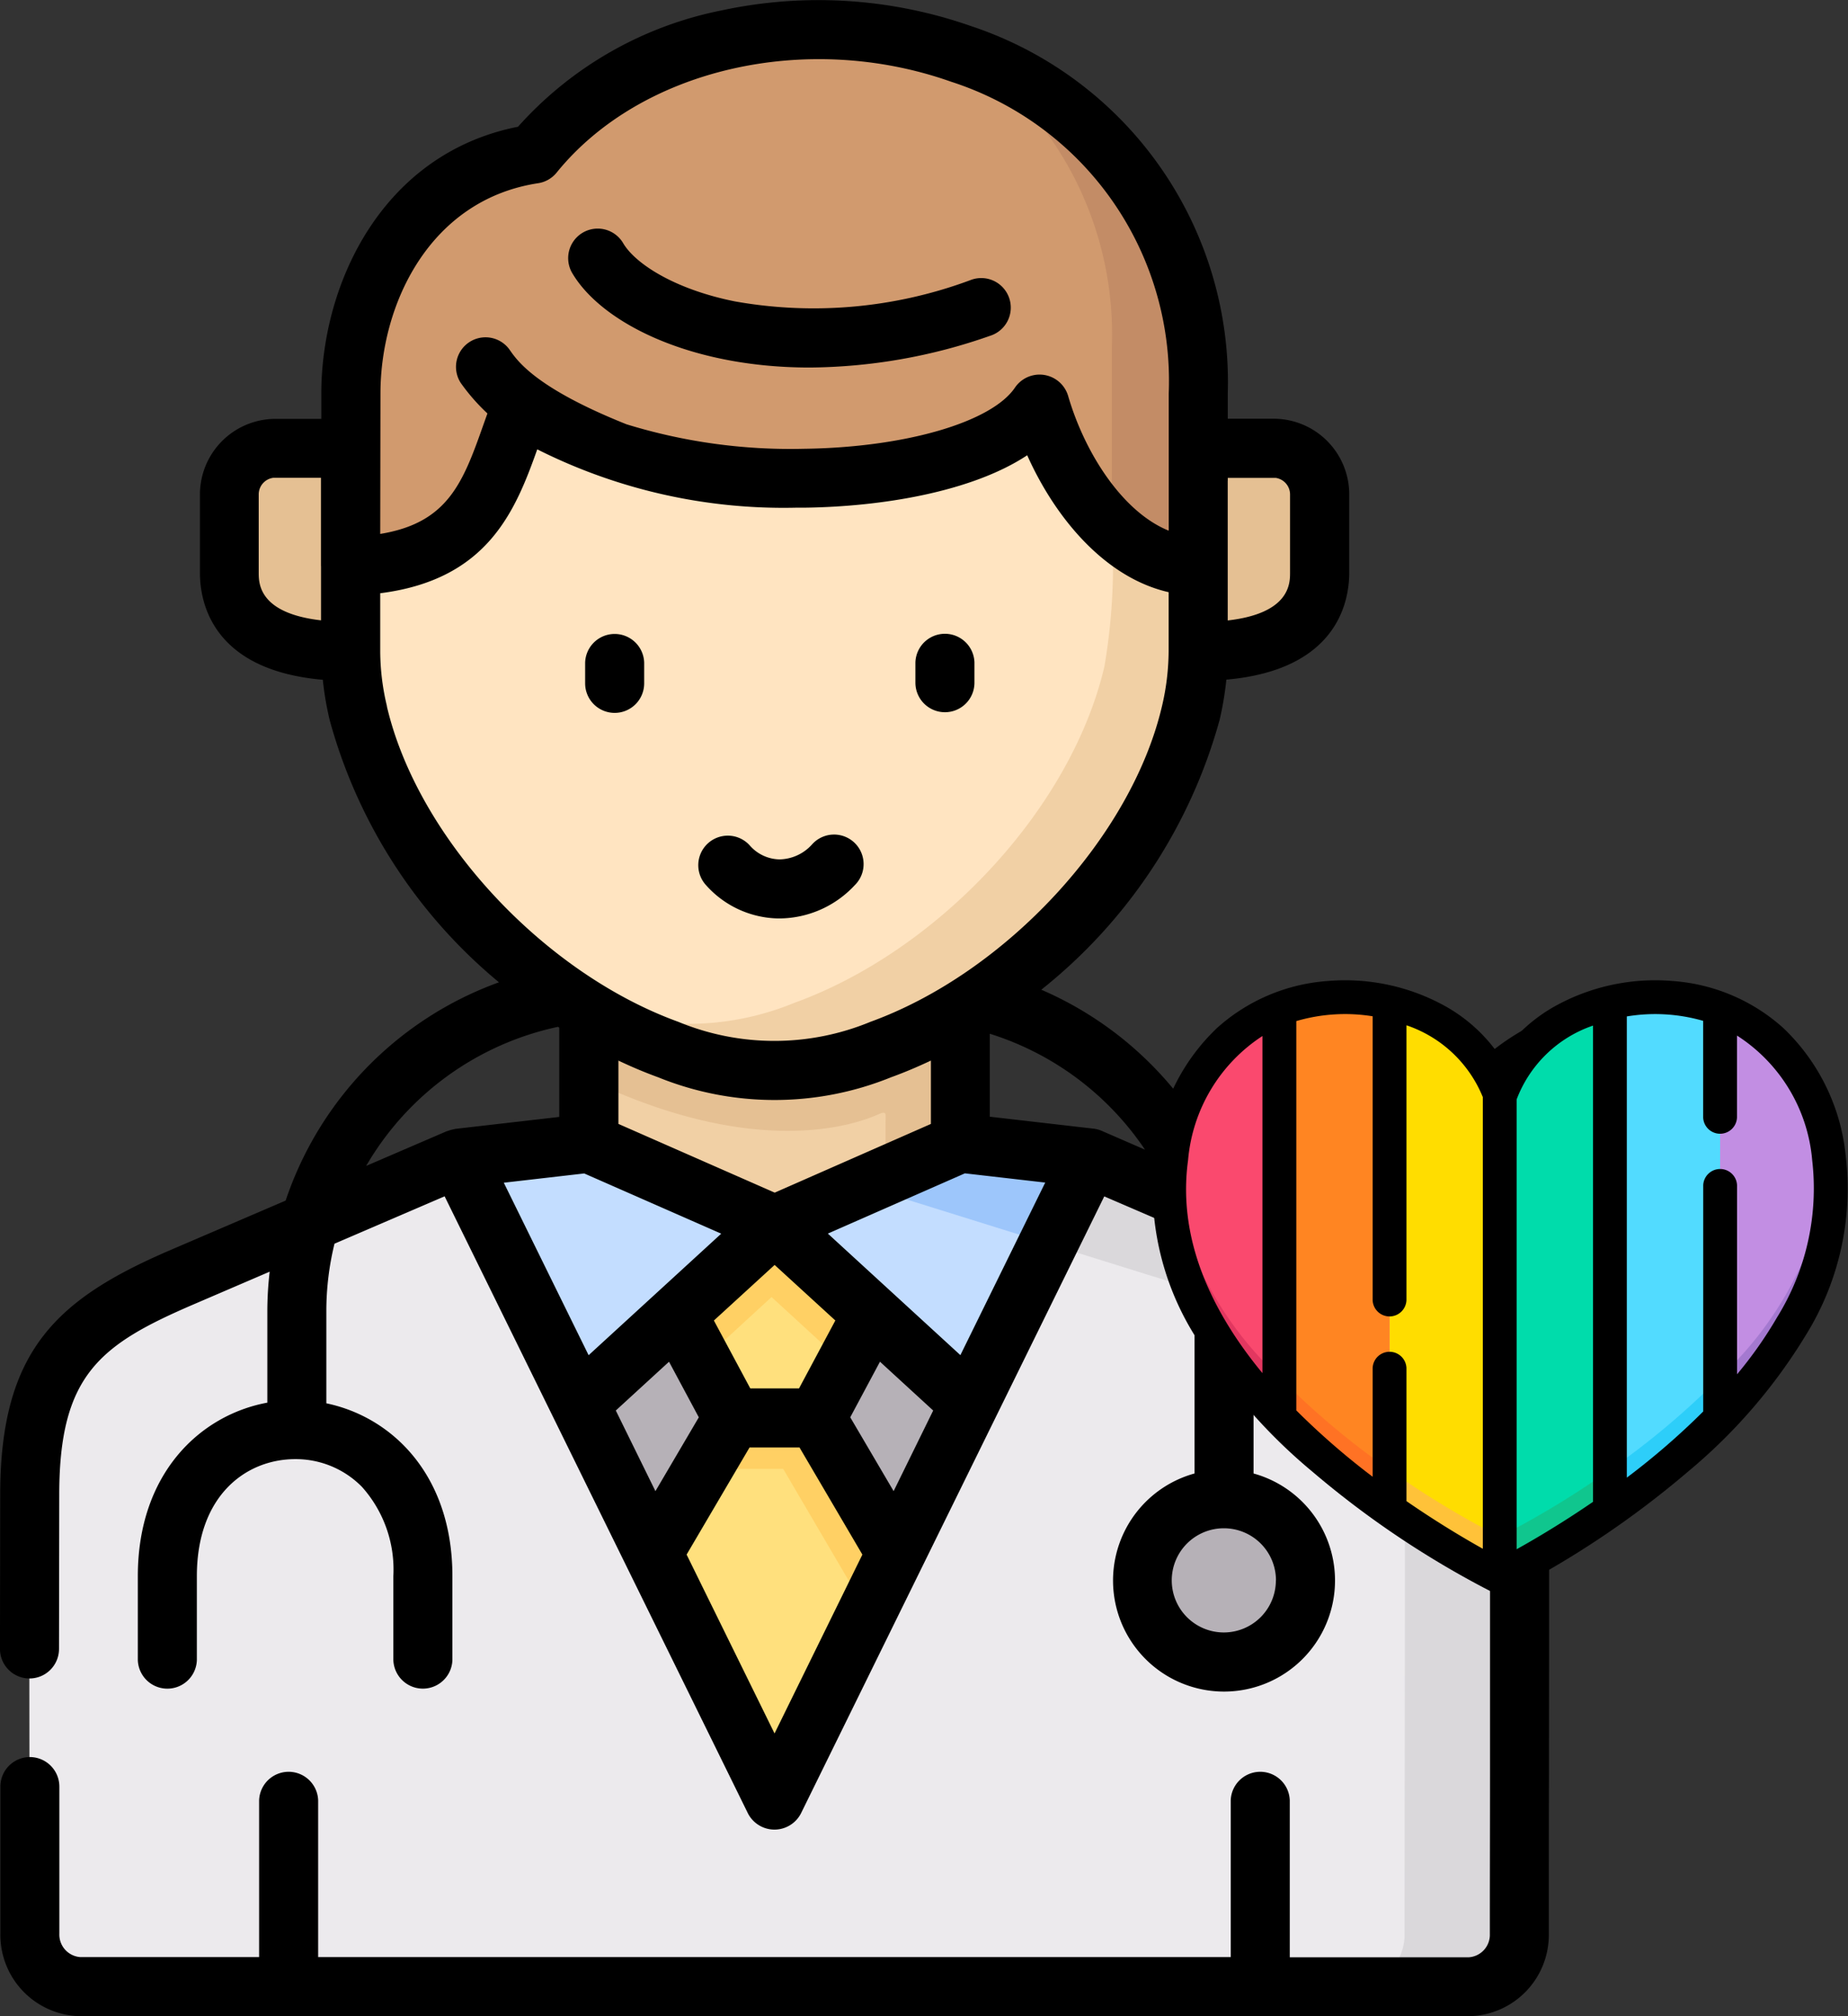 <svg xmlns="http://www.w3.org/2000/svg" width="63.888" height="69.669" viewBox="0 0 63.888 69.669">
  <rect x="0" y="0" width="63.888" height="69.669" fill="#333333" stroke="none"/>
  <g id="Grupo_1097254" data-name="Grupo 1097254" transform="translate(-209.342 -12913)">
    <g id="medico" transform="translate(181.341 12913)">
      <g id="Grupo_1097230" data-name="Grupo 1097230" transform="translate(35.93 15.491)">
        <path id="Trazado_873700" data-name="Trazado 873700" d="M93.942,117.717l-3.473-3.876H87.795a1.59,1.59,0,0,0-1.522,1.6l0,2.7c0,1.758,1.414,2.726,4.2,2.726Z" transform="translate(-86.269 -113.841)" fill="#e5c093" fill-rule="evenodd"/>
      </g>
      <g id="Grupo_1097231" data-name="Grupo 1097231" transform="translate(66.304 15.491)">
        <path id="Trazado_873701" data-name="Trazado 873701" d="M316.811,115.437a1.59,1.59,0,0,0-1.522-1.6h-2.674l-3.123,3.51,3.123,3.51c2.786,0,4.2-.968,4.2-2.726v-2.7Z" transform="translate(-309.492 -113.841)" fill="#e5c093" fill-rule="evenodd"/>
      </g>
      <g id="Grupo_1097232" data-name="Grupo 1097232" transform="translate(29.02 40.021)">
        <path id="Trazado_873702" data-name="Trazado 873702" d="M79.6,308.707a2.816,2.816,0,1,1-5.633,0C73.968,305,79.6,305,79.6,308.707Zm7.39,12.205c0-5.524.023-9.237,0-14.649-.154-3.053-6.342-8.485-11.023-10.509l-3.814-1.642H50.33l-5.163,2.221-4.4,1.889c-3.506,1.507-5.255,2.884-5.275,7.49-.023,5.713,0,9.487,0,15.2a1.793,1.793,0,0,0,1.734,1.827H85.257A1.793,1.793,0,0,0,86.99,320.913Z" transform="translate(-35.487 -294.112)" fill="#eceaed" fill-rule="evenodd"/>
      </g>
      <g id="Grupo_1097233" data-name="Grupo 1097233" transform="translate(48.035 45.163)">
        <path id="Trazado_873703" data-name="Trazado 873703" d="M177.778,340.422l2.751-.929v-3.751l-1.923-3.585-2.543-.251-.828,3.342Z" transform="translate(-175.235 -331.906)" fill="#b6b1b7" fill-rule="evenodd"/>
      </g>
      <g id="Grupo_1097234" data-name="Grupo 1097234" transform="translate(48.355 32.218)">
        <path id="Trazado_873704" data-name="Trazado 873704" d="M177.585,236.775v8.639l6.423,2.826,6.423-2.826v-8.639c0-.023-.116.069-.143.085C185.869,239.473,181.973,239.431,177.585,236.775Z" transform="translate(-177.585 -236.771)" fill="#f1d0a5" fill-rule="evenodd"/>
      </g>
      <g id="Grupo_1097235" data-name="Grupo 1097235" transform="translate(40.125 7.787)">
        <path id="Trazado_873705" data-name="Trazado 873705" d="M146.405,69c-8.792-13.763-15.257-17.525-29.3,0v2.949a9.222,9.222,0,0,0,.262,2.136,17.582,17.582,0,0,0,7.128,9.757c.035-.008.744.482.84.54a15.836,15.836,0,0,0,2.751,1.326,9.7,9.7,0,0,0,7.34,0,15.865,15.865,0,0,0,2.755-1.326c.054-.035.613-.393.616-.393a17.641,17.641,0,0,0,7.351-9.9,9.424,9.424,0,0,0,.258-2.136V69Z" transform="translate(-117.104 -57.223)" fill="#ffe4c1" fill-rule="evenodd"/>
      </g>
      <g id="Grupo_1097236" data-name="Grupo 1097236" transform="translate(40.126 1.057)">
        <path id="Trazado_873706" data-name="Trazado 873706" d="M123.039,20.68a9.545,9.545,0,0,0,2.03,1.184c5.332,2.336,14.024,1.538,15.855-1.2.763,2.625,2.8,5.613,5.483,5.613V20.306c0-7.922-5.953-12.109-12.09-12.537h-2.092a12.3,12.3,0,0,0-8.792,4.26c-4.423.667-6.315,4.873-6.319,8.277l0,1.9,0,4.071C121.656,26.115,122.007,23.351,123.039,20.68Z" transform="translate(-117.106 -7.769)" fill="#d19a6e" fill-rule="evenodd"/>
      </g>
      <g id="Grupo_1097237" data-name="Grupo 1097237" transform="translate(47.565 18.232)">
        <path id="Trazado_873707" data-name="Trazado 873707" d="M190.656,133.984a20.783,20.783,0,0,1-.258,4.8c-1.164,4.958-5.776,9.834-10.723,11.623a9.644,9.644,0,0,1-7.336,0c-.189-.066-.374-.139-.559-.216.258.177.52.347.79.509a15.835,15.835,0,0,0,2.751,1.326,9.7,9.7,0,0,0,7.34,0,15.866,15.866,0,0,0,2.755-1.326c3.618-2.19,6.993-6.153,7.968-10.3a9.424,9.424,0,0,0,.258-2.136v-2.949A4.368,4.368,0,0,1,190.656,133.984Z" transform="translate(-171.781 -133.984)" fill="#f1d0a5" fill-rule="evenodd"/>
      </g>
      <g id="Grupo_1097238" data-name="Grupo 1097238" transform="translate(61.605 1.998)">
        <path id="Trazado_873708" data-name="Trazado 873708" d="M282.782,26.278a11.883,11.883,0,0,0-7.821-11.6,11.855,11.855,0,0,1,4.835,9.977v6.261a4.381,4.381,0,0,0,2.986,1.326V26.278Z" transform="translate(-274.961 -14.682)" fill="#c38c66" fill-rule="evenodd"/>
      </g>
      <g id="Grupo_1097239" data-name="Grupo 1097239" transform="translate(56.227 45.163)">
        <path id="Trazado_873709" data-name="Trazado 873709" d="M238.18,340.422l2.543-5.174-1.041-3.342-2.33.251-1.919,3.585.235,3.887Z" transform="translate(-235.433 -331.906)" fill="#b6b1b7" fill-rule="evenodd"/>
      </g>
      <g id="Grupo_1097240" data-name="Grupo 1097240" transform="translate(51.407 42.326)">
        <path id="Trazado_873710" data-name="Trazado 873710" d="M204.831,317.727l1.919-3.585.726-2.6-4.094-.491-3.371.773v2.315l1.923,3.585h2.9Z" transform="translate(-200.011 -311.054)" fill="#ffe07d" fill-rule="evenodd"/>
      </g>
      <g id="Grupo_1097241" data-name="Grupo 1097241" transform="translate(54.778 39.504)">
        <path id="Trazado_873711" data-name="Trazado 873711" d="M231.526,299.318l4.173-8.485-4.489-.517-6.423,2.822,3.367,3.088Z" transform="translate(-224.787 -290.316)" fill="#c3ddff" fill-rule="evenodd"/>
      </g>
      <g id="Grupo_1097242" data-name="Grupo 1097242" transform="translate(43.863 39.504)">
        <path id="Trazado_873712" data-name="Trazado 873712" d="M152.114,296.226l3.371-3.088-6.423-2.822-4.492.517,4.173,8.485Z" transform="translate(-144.57 -290.316)" fill="#c3ddff" fill-rule="evenodd"/>
      </g>
      <g id="Grupo_1097243" data-name="Grupo 1097243" transform="translate(67.5 51.798)">
        <path id="Trazado_873713" data-name="Trazado 873713" d="M321.1,386.3a2.818,2.818,0,1,0-2.816-2.818A2.816,2.816,0,0,0,321.1,386.3Z" transform="translate(-318.284 -380.664)" fill="#b6b1b7" fill-rule="evenodd"/>
      </g>
      <g id="Grupo_1097244" data-name="Grupo 1097244" transform="translate(50.578 47.67)">
        <path id="Trazado_873714" data-name="Trazado 873714" d="M202.318,356.34l-2.747-4.68-1.451-1.329-1.447,1.329-2.751,4.68,4.2,8.535Z" transform="translate(-193.923 -350.331)" fill="#ffe07d" fill-rule="evenodd"/>
      </g>
      <g id="Grupo_1097245" data-name="Grupo 1097245" transform="translate(52.297 48.999)">
        <path id="Trazado_873715" data-name="Trazado 873715" d="M213.229,364.776l-2.747-4.68h-2.9l-1.033,1.758h2.782l2.9,4.942Z" transform="translate(-206.552 -360.096)" fill="#ffd064" fill-rule="evenodd"/>
      </g>
      <g id="Grupo_1097246" data-name="Grupo 1097246" transform="translate(51.407 42.326)">
        <path id="Trazado_873716" data-name="Trazado 873716" d="M206.75,314.142l-2.366-2.167-1-.921-1.006.921-2.366,2.167.867,1.611,2.4-2.205,2.539,2.328Z" transform="translate(-200.011 -311.054)" fill="#ffd064" fill-rule="evenodd"/>
      </g>
      <g id="Grupo_1097247" data-name="Grupo 1097247" transform="translate(57.845 39.504)">
        <path id="Trazado_873717" data-name="Trazado 873717" d="M255.171,290.833l-4.489-.517-1.179.517-.231.1-1.946.856,1.807.567,4.585,1.43Z" transform="translate(-247.326 -290.316)" fill="#9dc6fb" fill-rule="evenodd"/>
      </g>
      <g id="Grupo_1097248" data-name="Grupo 1097248" transform="translate(64.237 40.021)">
        <path id="Trazado_873718" data-name="Trazado 873718" d="M299.568,295.754l-3.814-1.642-1.453,2.953,3.622,1.13a10.618,10.618,0,0,1,2.458,1.06c0-.328-.023-.652-.054-.971a6.1,6.1,0,0,1-.759-2.529Z" transform="translate(-294.301 -294.112)" fill="#dad8db" fill-rule="evenodd"/>
      </g>
      <g id="Grupo_1097249" data-name="Grupo 1097249" transform="translate(74.828 50.769)">
        <path id="Trazado_873719" data-name="Trazado 873719" d="M377.834,389.153c0-5.524.023-9.237,0-14.649l-.7.694c-.285.224-.428.347-.57.351s-.285-.127-.574-.351l-2.111-2.1c.008,5.1-.008,11.384-.008,16.053a1.8,1.8,0,0,1-1.738,1.827H376.1A1.793,1.793,0,0,0,377.834,389.153Z" transform="translate(-372.139 -373.1)" fill="#dad8db" fill-rule="evenodd"/>
      </g>
      <g id="Grupo_1097250" data-name="Grupo 1097250" transform="translate(48.355 34.943)">
        <path id="Trazado_873720" data-name="Trazado 873720" d="M181.527,258.5a14.636,14.636,0,0,1-1.842-.632,16.309,16.309,0,0,1-2.1-1.072v2.363c5.722,2.733,9.131,1.6,10.021,1.2.3-.135.239,0,.239.351v1.781l1.175-.517,1.41-.617V256.8a.977.977,0,0,0-.085.05.012.012,0,0,0-.008,0,15.351,15.351,0,0,1-2.662,1.272,10.759,10.759,0,0,1-3.668.721A9.629,9.629,0,0,1,181.527,258.5Z" transform="translate(-177.585 -256.8)" fill="#e5c093" fill-rule="evenodd"/>
      </g>
      <g id="Grupo_1097251" data-name="Grupo 1097251" transform="translate(69.487 35.654)">
        <path id="Trazado_873721" data-name="Trazado 873721" d="M349.857,272.663l.9-.894a6.111,6.111,0,0,0,0-8.4c-2.023-2.1-5.29-1.573-7.452.378-.4.359-.543.536-.647.536s-.251-.177-.647-.536c-2.162-1.951-5.433-2.475-7.455-.378a6.027,6.027,0,0,0-1.668,4.109c0,.185,0,.366.015.551a6.1,6.1,0,0,0,.759,2.529,5.97,5.97,0,0,0,.894,1.207l.905.894,6.623,6.573c.289.224.431.347.574.351s.285-.127.57-.351l.7-.694Z" transform="translate(-332.888 -262.024)" fill="#ff8086" fill-rule="evenodd"/>
      </g>
      <g id="Grupo_1097252" data-name="Grupo 1097252" transform="translate(76.462 35.655)">
        <path id="Trazado_873722" data-name="Trazado 873722" d="M395.04,263.379a4.662,4.662,0,0,0-4.82-1.11c.058.054.116.112.173.17a6.111,6.111,0,0,1,0,8.4l-.9.894-5.348,5.3.112.112,2.111,2.1c.289.224.431.347.574.351s.285-.127.57-.351l.7-.694,5.93-5.879.9-.894a6.111,6.111,0,0,0,0-8.4Z" transform="translate(-384.144 -262.033)" fill="#e5646e" fill-rule="evenodd"/>
      </g>
      <g id="Grupo_1097253" data-name="Grupo 1097253" transform="translate(28.001 0)">
        <path id="Trazado_873723" data-name="Trazado 873723" d="M177.7,163.523a1.02,1.02,0,0,0,1.021-1.021v-.717a1.021,1.021,0,0,0-2.041,0v.717A1.021,1.021,0,0,0,177.7,163.523Z" transform="translate(-156.451 -138.889)"/>
        <path id="Trazado_873724" data-name="Trazado 873724" d="M261.6,163.5a1.02,1.02,0,0,0,1.021-1.021v-.7a1.021,1.021,0,0,0-2.041,0v.7A1.021,1.021,0,0,0,261.6,163.5Z" transform="translate(-228.933 -138.889)"/>
        <path id="Trazado_873725" data-name="Trazado 873725" d="M208.1,214.976h.066a3.581,3.581,0,0,0,2.591-1.15,1.021,1.021,0,1,0-1.473-1.413,1.545,1.545,0,0,1-1.118.522h-.026a1.4,1.4,0,0,1-1.024-.493,1.021,1.021,0,0,0-1.527,1.355A3.422,3.422,0,0,0,208.1,214.976Z" transform="translate(-181.206 -183.239)"/>
        <path id="Trazado_873726" data-name="Trazado 873726" d="M180.65,62.739a19.134,19.134,0,0,0,6.232-1.094,1.021,1.021,0,1,0-.666-1.929,15.535,15.535,0,0,1-8.154.737c-2.108-.424-3.46-1.32-3.864-2.021a1.021,1.021,0,0,0-1.768,1.021C173.428,61.179,176.5,62.739,180.65,62.739Z" transform="translate(-152.66 -50.039)"/>
        <path id="Trazado_873727" data-name="Trazado 873727" d="M88.093,36.294c-2.559-2.653-6.452-1.828-8.833.3-2.385-2.126-6.278-2.949-8.837-.3a6.914,6.914,0,0,0-1.345,2A12.17,12.17,0,0,0,64,34.2a18.031,18.031,0,0,0,6.165-9.326,11.108,11.108,0,0,0,.233-1.389c3.809-.336,4.248-2.66,4.248-3.7v-2.7A2.615,2.615,0,0,0,72.1,14.47H70.447v-.876A12.958,12.958,0,0,0,61.566.9a15.95,15.95,0,0,0-8.62-.54,12.78,12.78,0,0,0-7.037,4.02c-4.66.921-6.793,5.372-6.8,9.217v.878H37.455a2.615,2.615,0,0,0-2.542,2.615l0,2.7c0,1.044.439,3.368,4.248,3.7a10.762,10.762,0,0,0,.237,1.39,17.878,17.878,0,0,0,5.853,9.064,12.122,12.122,0,0,0-7.375,7.543L33.9,43.193c-3.9,1.677-5.884,3.441-5.892,8.427L28,56.978A1.021,1.021,0,0,0,29.02,58h0a1.021,1.021,0,0,0,1.021-1.019l.008-5.358c.007-4.125,1.424-5.165,4.657-6.555l2.618-1.125a11.938,11.938,0,0,0-.081,1.36v3.166c-2.353.436-4.477,2.475-4.477,5.994v2.9a1.021,1.021,0,0,0,2.041,0v-2.9c0-2.792,1.706-4.042,3.4-4.042a3.206,3.206,0,0,1,2.309.96A4.286,4.286,0,0,1,41.6,54.462v2.9a1.021,1.021,0,0,0,2.041,0v-2.9c0-3.459-2.052-5.488-4.358-5.97V45.3a9.787,9.787,0,0,1,.282-2.324l3.807-1.637,3.734,7.593,6.753,13.731a1.03,1.03,0,0,0,1.832,0L66.177,41.342l2.385,1.027a7.1,7.1,0,0,0,.7,2.117c.021.278.035.553.035.817v5.614a3.837,3.837,0,1,0,2.041,0v-3.9l.006.006,6.623,6.573a1.8,1.8,0,0,0,1.546.619c0,2.533,0,4.76,0,7.088,0,1.713-.006,3.5-.006,5.524a.779.779,0,0,1-.725.807H72.59V62.214a1.021,1.021,0,0,0-2.041,0v5.413H39V62.214a1.021,1.021,0,0,0-2.041,0v5.414H30.778a.779.779,0,0,1-.725-.807c0-.906,0-1.641,0-2.324,0-.916,0-1.74,0-2.763a1.021,1.021,0,0,0-1.021-1.018h0a1.021,1.021,0,0,0-1.018,1.023c0,1.02,0,1.842,0,2.755,0,.684,0,1.42,0,2.328a2.811,2.811,0,0,0,2.766,2.848h48a2.811,2.811,0,0,0,2.766-2.848c0-2.026,0-3.809.006-5.52,0-2.809.01-5.471,0-8.7l2.375-2.357a1.021,1.021,0,0,0-1.438-1.449L79.257,52l-6.478-6.429-.9-.885a5.117,5.117,0,0,1-.942-5.562,4.932,4.932,0,0,1,.95-1.408c1.682-1.743,4.366-1.081,6.037.427.109.1.2.182.271.252a1.5,1.5,0,0,0,1.061.548,1.478,1.478,0,0,0,1.046-.536c.075-.071.167-.158.285-.263,1.671-1.508,4.353-2.169,6.033-.427a5.071,5.071,0,0,1,.007,6.972l-.893.886a1.021,1.021,0,0,0,1.438,1.449l.9-.894.016-.016a7.129,7.129,0,0,0,0-9.813ZM70.447,16.613v-.1H72.1a.579.579,0,0,1,.5.575v2.7c0,.371,0,1.406-2.155,1.652V16.613ZM39.1,19.561h0v1.875c-2.154-.246-2.155-1.281-2.155-1.65l0-2.7a.579.579,0,0,1,.5-.575h1.653l0,3.049ZM41.154,13.6c0-3.106,1.711-6.7,5.45-7.269a1.02,1.02,0,0,0,.641-.367c2.906-3.589,8.643-4.909,13.64-3.139a10.859,10.859,0,0,1,7.521,10.773v4.74c-1.584-.639-2.9-2.664-3.482-4.67a1.03,1.03,0,0,0-1.829-.282c-.806,1.206-3.812,2.079-7.308,2.122a19.234,19.234,0,0,1-6.128-.847c-3.223-1.288-3.806-2.245-4.058-2.6a1.021,1.021,0,0,0-1.668,1.176,6.906,6.906,0,0,0,.919,1.05l-.116.325c-.717,2.03-1.22,3.452-3.59,3.838ZM41.38,24.41a8.233,8.233,0,0,1-.234-1.9V20.5c3.7-.471,4.66-2.811,5.429-4.973a18.938,18.938,0,0,0,8.951,2.016l.287,0c2.661-.033,5.783-.544,7.7-1.811.99,2.209,2.714,4.235,4.889,4.731v2.046a8.435,8.435,0,0,1-.231,1.9c-1.061,4.515-5.393,9.2-10.076,10.9a8.694,8.694,0,0,1-6.645,0c-4.685-1.7-9.016-6.382-10.074-10.9Zm8,14.427V36.649c.456.216.917.411,1.383.58a10.711,10.711,0,0,0,8.034,0c.467-.169.93-.365,1.387-.581v2.19l-5.4,2.374Zm7.5,6.793-1.256,2.348H53.94l-1.259-2.347,2.1-1.921ZM43.447,39.089l-2.788,1.2a10.11,10.11,0,0,1,6.634-4.807l.042.028v3.086l-3.582.412a2.068,2.068,0,0,0-.306.083Zm1.971,1.78,2.78-.32,4.737,2.081-4.585,4.2Zm3.872,7.872,1.84-1.686,1.03,1.921-1.5,2.551ZM54.778,59.9l-3.04-6.181,2.175-3.7h1.729l2.173,3.7Zm4.117-8.373-1.5-2.552,1.028-1.921,1.84,1.687Zm2.308-4.7-4.582-4.2,4.738-2.082,2.777.319Zm4.9-7.744a1.025,1.025,0,0,0-.305-.083l-3.579-.412V35.721a10.1,10.1,0,0,1,5.366,4.006Zm6.007,15.527a1.8,1.8,0,1,1-1.8-1.8A1.8,1.8,0,0,1,72.113,54.616Z" transform="translate(-28.001 0)"/>
      </g>
      <g id="corazon_4_" data-name="corazon (4)" transform="translate(-34.021 33.874)">
        <path id="Trazado_873745" data-name="Trazado 873745" d="M357.974,19.019c0,3.031-1.711,5.722-3.81,7.882V12.783a6.008,6.008,0,0,1,3.735,5.143A8.043,8.043,0,0,1,357.974,19.019Z" transform="translate(-232.675 -11.788)" fill="#c28ee3"/>
        <path id="Trazado_873746" data-name="Trazado 873746" d="M309.011,7.927V22.045a26.993,26.993,0,0,1-3.81,3.205V7.7a6.485,6.485,0,0,1,3.81.226Z" transform="translate(-187.522 -6.932)" fill="#52dbff"/>
        <path id="Trazado_873747" data-name="Trazado 873747" d="M260.057,9.881V27.43a30.962,30.962,0,0,1-3.809,2.308V13.092a5.068,5.068,0,0,1,3.809-3.211Z" transform="translate(-142.378 -9.112)" fill="#00dcab"/>
        <path id="Trazado_873748" data-name="Trazado 873748" d="M211.095,13.083V29.729a30.989,30.989,0,0,1-3.81-2.308V9.871a5.07,5.07,0,0,1,3.81,3.212Z" transform="translate(-97.225 -9.103)" fill="#fd0"/>
        <path id="Trazado_873749" data-name="Trazado 873749" d="M162.141,7.7v17.55a26.943,26.943,0,0,1-3.809-3.205V7.925a6.489,6.489,0,0,1,3.809-.227Z" transform="translate(-52.081 -6.93)" fill="#ff8522"/>
        <path id="Trazado_873750" data-name="Trazado 873750" d="M113.179,12.783V26.9c-2.1-2.16-3.81-4.851-3.81-7.882a8.039,8.039,0,0,1,.075-1.093A6.008,6.008,0,0,1,113.179,12.783Z" transform="translate(-6.928 -11.788)" fill="#fa496e"/>
        <path id="Trazado_873751" data-name="Trazado 873751" d="M354.164,91.115v1.4c2.1-2.16,3.81-4.851,3.81-7.882,0-.231-.011-.464-.032-.7A12.194,12.194,0,0,1,354.164,91.115Z" transform="translate(-232.675 -77.404)" fill="#a479d0"/>
        <path id="Trazado_873752" data-name="Trazado 873752" d="M305.2,179.418v1.4a26.992,26.992,0,0,0,3.81-3.205v-1.4A27,27,0,0,1,305.2,179.418Z" transform="translate(-187.522 -162.502)" fill="#2dcef9"/>
        <path id="Trazado_873753" data-name="Trazado 873753" d="M256.248,221.115a30.951,30.951,0,0,0,3.809-2.308v-1.4a30.955,30.955,0,0,1-3.809,2.308Z" transform="translate(-142.378 -200.489)" fill="#10c68e"/>
        <path id="Trazado_873754" data-name="Trazado 873754" d="M207.285,218.809a31,31,0,0,0,3.81,2.308v-1.4a31,31,0,0,1-3.81-2.308Z" transform="translate(-97.225 -200.49)" fill="#ffc239"/>
        <path id="Trazado_873755" data-name="Trazado 873755" d="M158.332,176.213v1.4a26.947,26.947,0,0,0,3.809,3.205v-1.4A26.943,26.943,0,0,1,158.332,176.213Z" transform="translate(-52.081 -162.502)" fill="#ff7224"/>
        <path id="Trazado_873756" data-name="Trazado 873756" d="M109.369,84.636c0,3.031,1.711,5.722,3.81,7.882v-1.4a12.194,12.194,0,0,1-3.778-7.18C109.38,84.171,109.369,84.4,109.369,84.636Z" transform="translate(-6.928 -77.405)" fill="#e23760"/>
        <path id="Trazado_873757" data-name="Trazado 873757" d="M124.466,12.239a9.591,9.591,0,0,0,1.364-6.18,7.062,7.062,0,0,0-2.154-4.407A6.394,6.394,0,0,0,119.855.026a7.146,7.146,0,0,0-3.986.821,5.542,5.542,0,0,0-1.986,1.79A5.541,5.541,0,0,0,111.9.847a7.145,7.145,0,0,0-3.986-.821,6.394,6.394,0,0,0-3.821,1.626,7.061,7.061,0,0,0-2.154,4.407,9.592,9.592,0,0,0,1.364,6.18,18.861,18.861,0,0,0,4.086,4.737,32.275,32.275,0,0,0,6.241,4.176.59.59,0,0,0,.511,0,32.274,32.274,0,0,0,6.241-4.176A18.861,18.861,0,0,0,124.466,12.239Zm-18.8,1.336c-1.739-2.106-2.947-4.613-2.571-7.358a5.7,5.7,0,0,1,2.571-4.291Zm7.619,6.069c-.639-.357-1.581-.915-2.64-1.646v-4.6a.585.585,0,0,0-1.169,0v3.757a25.475,25.475,0,0,1-2.639-2.292V1.41a5.99,5.99,0,0,1,2.639-.166v9.811a.585.585,0,0,0,1.169,0v-9.5a4.35,4.35,0,0,1,2.64,2.482Zm3.809-1.621c-1.062.729-2.006,1.285-2.64,1.638V4.118a4.309,4.309,0,0,1,2.64-2.552Zm1.169-.843V1.249a6,6,0,0,1,2.64.153v3.34a.585.585,0,0,0,1.169,0V1.91a5.69,5.69,0,0,1,2.6,4.307,8.448,8.448,0,0,1-1.212,5.427,14.232,14.232,0,0,1-1.386,1.972V7.082a.585.585,0,0,0-1.169,0V14.9a25.208,25.208,0,0,1-2.64,2.285Z" transform="translate(0 0)"/>
      </g>
    </g>
  </g>
</svg>
